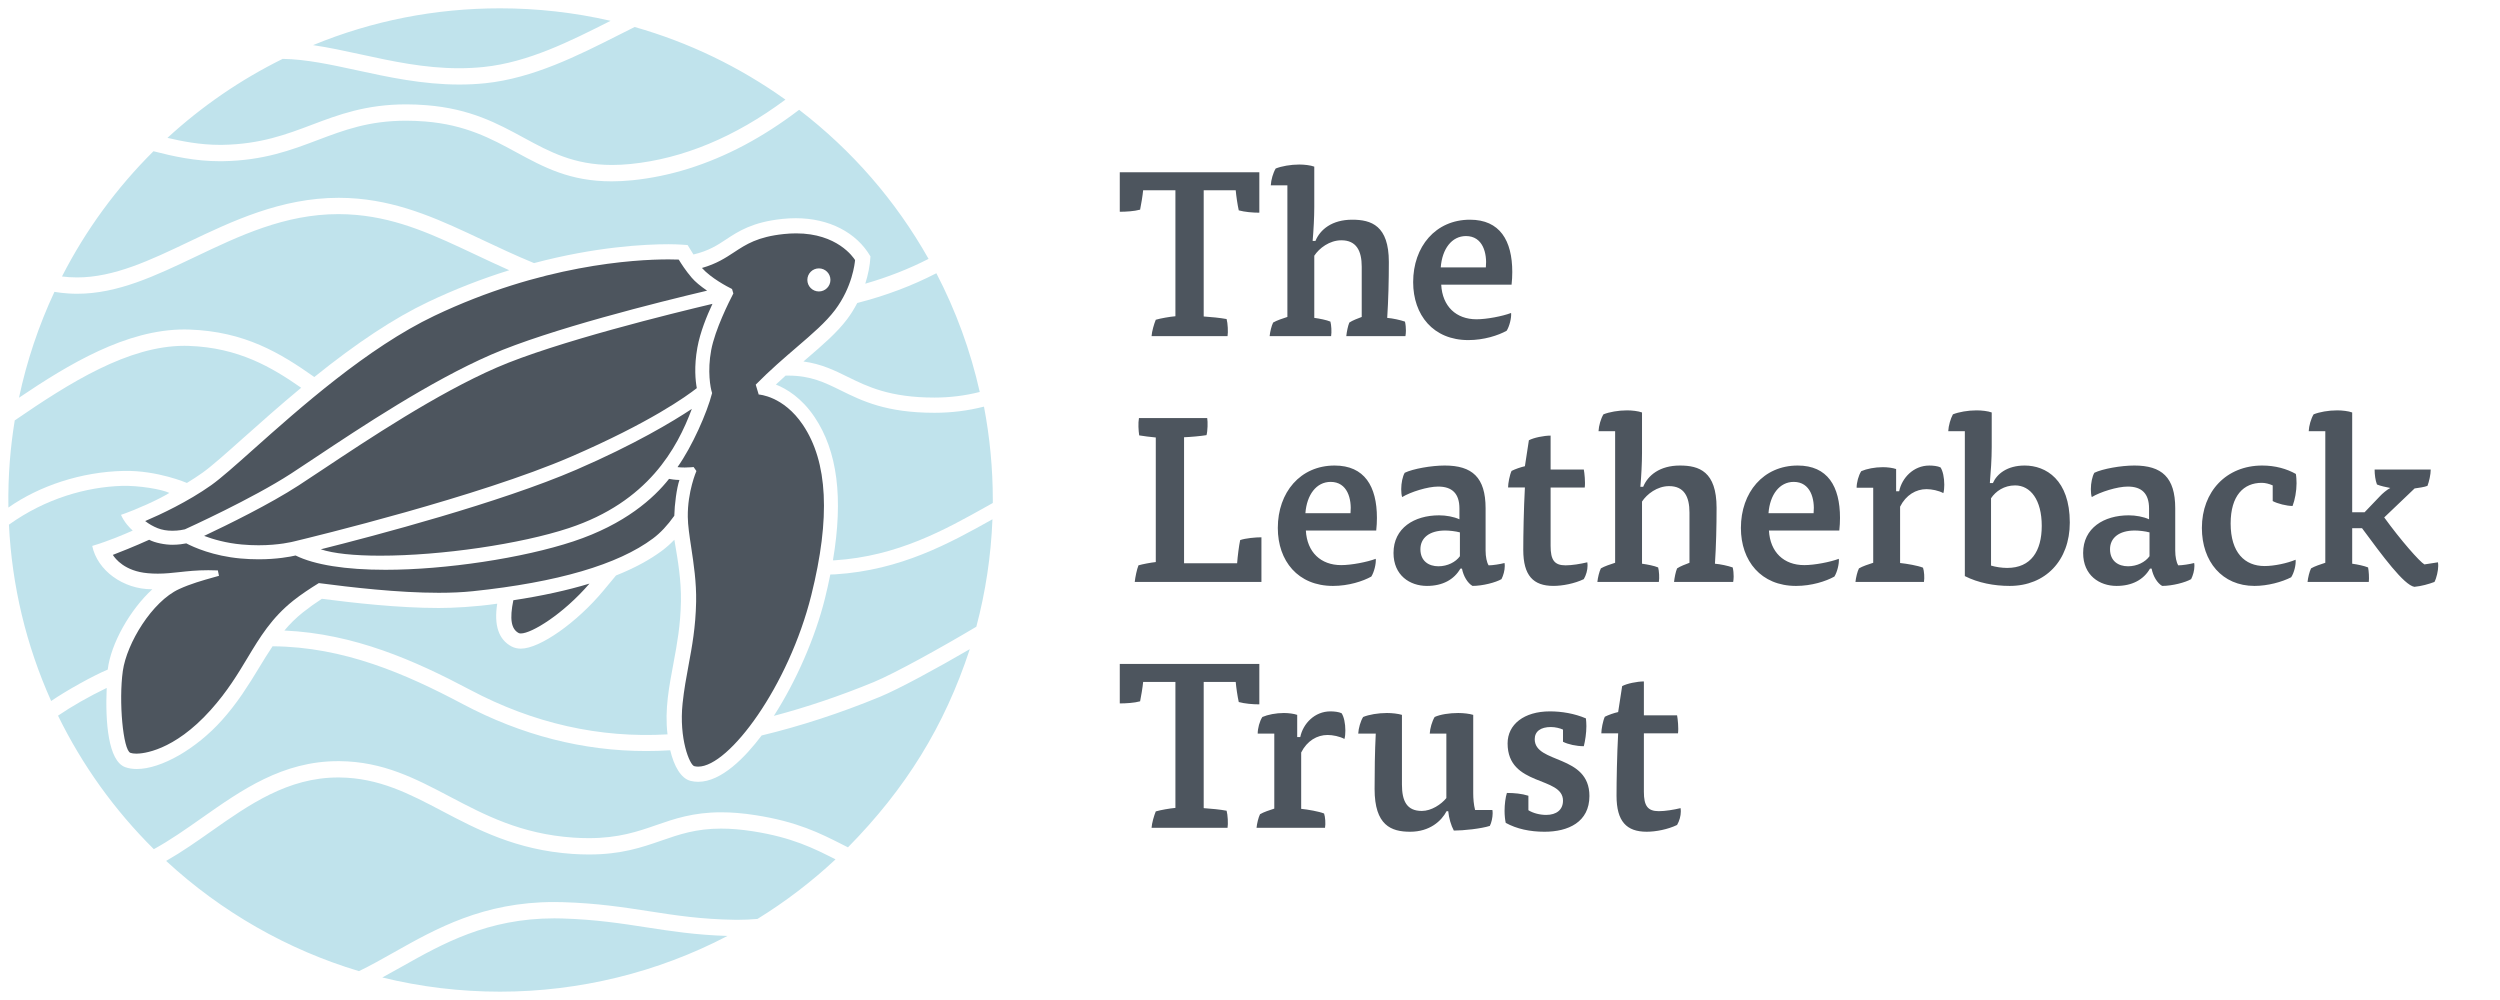 <!DOCTYPE svg PUBLIC "-//W3C//DTD SVG 1.1//EN" "http://www.w3.org/Graphics/SVG/1.1/DTD/svg11.dtd"><svg xmlns="http://www.w3.org/2000/svg" width="300" height="120" viewBox="328 10.044 300 120" overflow="visible" enable-background="new 328 10.044 300 120"><path fill="#4D555E" d="M472.445 48.021c.87.056 1.991.168 2.748.309.14.477.197 1.599.112 2.047h-9.116c.029-.562.308-1.487.504-1.963.562-.168 1.684-.365 2.357-.421v-15.119h-3.872c-.056.617-.252 1.795-.365 2.328-.701.197-1.711.253-2.44.253v-4.741h16.747v4.854c-.787 0-1.768-.084-2.469-.281-.14-.617-.309-1.739-.365-2.412h-3.842v15.146zM485.713 48.189c.617.084 1.487.252 1.936.449.112.393.167 1.262.084 1.739h-7.377c.056-.533.224-1.234.421-1.627.42-.252 1.178-.504 1.71-.673v-15.792h-1.991c.028-.645.281-1.515.589-2.02.701-.28 1.796-.477 2.833-.477.589 0 1.347.084 1.795.253v4.852c0 1.234-.084 2.75-.196 4.067h.336c.562-1.374 1.992-2.552 4.405-2.552 2.299 0 4.404.701 4.404 5.077 0 2.216-.057 4.573-.197 6.705.673.056 1.571.252 2.132.449.084.365.112.729.112 1.094 0 .252-.028.477-.057.646h-7.097c.057-.533.196-1.234.365-1.627.365-.252 1.039-.504 1.487-.673v-6.031c0-1.908-.645-3.169-2.44-3.169-1.43 0-2.664.953-3.253 1.851v7.459zM500.946 44.207c.14 2.608 1.794 4.151 4.235 4.151 1.235 0 3.113-.365 4.151-.757.057.589-.196 1.599-.532 2.132-1.01.561-2.721 1.122-4.601 1.122-4.207 0-6.62-3.001-6.62-6.957 0-4.264 2.693-7.489 6.816-7.489 3.59 0 5.078 2.497 5.078 6.283 0 .477-.029 1.01-.084 1.515h-8.443zm5.357-2.077c.169-1.711-.365-3.759-2.384-3.759-1.71 0-2.86 1.543-3.029 3.759h5.413zM466.694 62.542c-.618-.056-1.515-.168-1.992-.252-.084-.589-.14-1.458-.028-2.077h8.19c.084.45.057 1.572-.084 2.048-.673.112-1.907.225-2.693.252v15.119h6.368c.057-.813.224-2.132.365-2.777.616-.224 1.851-.336 2.552-.336v5.357h-15.203c.057-.562.253-1.515.449-1.992.477-.14 1.515-.337 2.076-.393v-14.949zM484.703 73.707c.141 2.608 1.796 4.151 4.236 4.151 1.234 0 3.113-.365 4.152-.757.055.589-.196 1.599-.534 2.132-1.009.561-2.721 1.122-4.6 1.122-4.208 0-6.62-3.001-6.62-6.957 0-4.264 2.693-7.489 6.816-7.489 3.591 0 5.077 2.497 5.077 6.283 0 .477-.028 1.01-.084 1.515h-8.443zm5.357-2.077c.169-1.711-.363-3.759-2.383-3.759-1.711 0-2.862 1.543-3.029 3.759h5.412zM503.245 78.278c-.757 1.318-2.132 2.076-4.011 2.076-2.047 0-4.012-1.262-4.012-3.955 0-3.001 2.497-4.516 5.47-4.516.841 0 1.767.168 2.44.477v-1.291c0-1.794-.87-2.637-2.554-2.637-1.262 0-3.31.646-4.319 1.262-.084-.224-.112-.645-.112-.954 0-.728.169-1.542.42-1.963.981-.477 3.198-.87 4.797-.87 3.281 0 4.908 1.403 4.908 5.133v5.077c0 .73.141 1.431.365 1.768.477 0 1.375-.14 1.908-.28.027.14.027.28.027.364 0 .534-.168 1.123-.393 1.571-.673.393-2.244.813-3.479.813-.589-.336-1.094-1.178-1.262-2.076h-.193zm-.056-4.347c-.505-.141-1.291-.225-1.767-.225-1.907 0-2.973.898-2.973 2.244 0 1.43 1.009 2.048 2.159 2.048 1.094 0 2.076-.505 2.581-1.207v-2.86zM511.465 62.879c.561-.309 1.795-.562 2.608-.562v4.067h3.983c.084.42.197 1.542.113 2.16h-4.096v7.013c0 1.683.449 2.328 1.795 2.328.757 0 1.794-.168 2.609-.365.028.14.028.365.028.421 0 .504-.168 1.122-.449 1.599-1.095.533-2.553.813-3.646.813-2.413 0-3.618-1.234-3.618-4.32 0-1.739.056-4.937.196-7.489h-2.02c0-.505.196-1.515.42-1.991.45-.225 1.094-.449 1.6-.561l.477-3.113zM525.042 77.689c.618.084 1.487.252 1.936.449.112.393.168 1.262.084 1.739h-7.377c.057-.533.224-1.234.42-1.627.422-.252 1.178-.504 1.711-.673v-15.792h-1.992c.029-.645.281-1.515.59-2.02.701-.28 1.794-.477 2.833-.477.589 0 1.347.084 1.795.253v4.852c0 1.234-.084 2.75-.196 4.067h.337c.561-1.374 1.991-2.552 4.403-2.552 2.301 0 4.404.701 4.404 5.077 0 2.216-.056 4.573-.196 6.705.673.056 1.572.252 2.132.449.084.365.113.729.113 1.094 0 .252-.029.477-.057.646h-7.096c.056-.533.196-1.234.365-1.627.364-.252 1.037-.504 1.486-.673v-6.031c0-1.908-.645-3.169-2.44-3.169-1.431 0-2.665.953-3.254 1.851v7.459zM540.273 73.707c.141 2.608 1.796 4.151 4.236 4.151 1.234 0 3.113-.365 4.151-.757.056.589-.196 1.599-.533 2.132-1.009.561-2.721 1.122-4.6 1.122-4.207 0-6.619-3.001-6.619-6.957 0-4.264 2.692-7.489 6.816-7.489 3.59 0 5.076 2.497 5.076 6.283 0 .477-.027 1.01-.084 1.515h-8.443zm5.359-2.077c.168-1.711-.365-3.759-2.384-3.759-1.711 0-2.861 1.543-3.029 3.759h5.413zM555.899 68.994c.337-1.627 1.739-3.085 3.618-3.085.422 0 1.011.056 1.347.224.28.421.449 1.234.449 2.077 0 .364-.028.729-.112 1.009-.562-.309-1.403-.478-2.02-.478-1.262 0-2.468.702-3.17 2.104v6.76c.814.084 2.132.309 2.75.561.14.393.196 1.234.112 1.711h-8.219c.057-.533.224-1.234.42-1.627.422-.252 1.179-.504 1.711-.673v-9.004h-1.991c0-.617.224-1.486.56-1.991.646-.281 1.627-.477 2.581-.477.562 0 1.206.084 1.599.224v2.665h.365zM563.781 61.785h-1.991c.028-.645.281-1.515.56-2.02.703-.28 1.796-.477 2.834-.477.616 0 1.374.084 1.822.253v4.15c0 1.403-.112 3.03-.224 4.321h.365c.477-1.095 1.711-2.104 3.814-2.104 2.553 0 5.414 1.711 5.414 6.844 0 4.572-2.945 7.602-7.209 7.602-1.879 0-3.786-.365-5.386-1.178v-17.391zm3.143 16.129c.561.168 1.29.281 1.936.281 2.861 0 4.15-2.02 4.15-5.05 0-3.114-1.346-4.853-3.198-4.853-1.317 0-2.328.701-2.888 1.543v8.079zM585.999 78.278c-.758 1.318-2.132 2.076-4.011 2.076-2.047 0-4.011-1.262-4.011-3.955 0-3.001 2.497-4.516 5.47-4.516.841 0 1.767.168 2.44.477v-1.291c0-1.794-.87-2.637-2.553-2.637-1.262 0-3.31.646-4.319 1.262-.084-.224-.112-.645-.112-.954 0-.728.169-1.542.42-1.963.982-.477 3.198-.87 4.797-.87 3.281 0 4.908 1.403 4.908 5.133v5.077c0 .73.141 1.431.365 1.768.478 0 1.375-.14 1.908-.28.028.14.028.28.028.364 0 .534-.169 1.123-.393 1.571-.673.393-2.244.813-3.479.813-.589-.336-1.094-1.178-1.263-2.076h-.195zm-.057-4.347c-.504-.141-1.29-.225-1.767-.225-1.906 0-2.972.898-2.972 2.244 0 1.43 1.009 2.048 2.159 2.048 1.094 0 2.076-.505 2.58-1.207v-2.86zM600.726 68.292c-.45-.196-.897-.308-1.319-.308-2.16 0-3.73 1.514-3.73 4.881 0 3.506 1.711 5.104 4.067 5.104 1.178 0 2.721-.336 3.73-.757.057.589-.169 1.543-.533 2.104-1.095.562-2.805 1.038-4.404 1.038-3.871 0-6.311-2.917-6.311-6.957 0-4.376 2.946-7.489 7.237-7.489 1.57 0 2.944.393 4.039 1.01.057.28.084.786.084 1.122 0 .925-.197 1.991-.478 2.721-.701 0-1.822-.28-2.383-.589v-1.88zM610.264 77.689c.617.084 1.43.252 1.907.449.084.393.141 1.262.084 1.739h-7.348c.055-.533.224-1.234.42-1.627.421-.252 1.178-.504 1.71-.673v-15.792h-1.991c.027-.645.28-1.515.588-2.02.701-.28 1.767-.477 2.833-.477.589 0 1.347.084 1.796.253v11.977h1.486l1.851-1.936c.253-.28.842-.786 1.235-.981-.449-.084-1.235-.253-1.6-.421-.196-.506-.281-1.207-.281-1.795h6.733c0 .589-.196 1.458-.393 1.963-.337.141-1.122.253-1.542.309l-3.646 3.478c1.991 2.749 4.264 5.33 4.824 5.638l1.627-.252c.028.168.028.393.028.448 0 .534-.197 1.431-.449 1.908-.672.252-1.542.504-2.412.588-1.262-.224-3.815-3.702-6.283-7.04h-1.178v4.264zM472.445 107.021c.87.056 1.991.168 2.748.309.14.477.197 1.599.112 2.047h-9.116c.029-.562.308-1.487.504-1.963.562-.168 1.684-.365 2.357-.421v-15.119h-3.872c-.056.617-.252 1.795-.365 2.328-.701.197-1.711.253-2.44.253v-4.741h16.747v4.854c-.787 0-1.768-.084-2.469-.28-.14-.618-.309-1.739-.365-2.413h-3.842v15.146zM484.03 98.494c.337-1.627 1.739-3.085 3.618-3.085.421 0 1.01.056 1.346.224.281.421.45 1.234.45 2.077 0 .364-.028.729-.112 1.009-.562-.309-1.404-.478-2.02-.478-1.262 0-2.468.702-3.17 2.104v6.76c.814.084 2.132.309 2.749.561.14.393.197 1.234.112 1.711h-8.219c.057-.533.224-1.234.42-1.627.421-.252 1.179-.504 1.711-.673v-9.004h-1.991c0-.617.224-1.486.56-1.991.646-.281 1.627-.477 2.582-.477.561 0 1.206.084 1.598.224v2.665h.366zM501.562 98.073h-1.992c.029-.617.281-1.486.589-1.991.673-.309 1.768-.477 2.833-.477.617 0 1.346.084 1.795.224v9.396c0 .646.057 1.375.224 2.02h2.077c.028.14.028.308.028.42 0 .449-.14 1.122-.336 1.487-1.039.336-3.17.561-4.32.561-.336-.617-.589-1.487-.673-2.328h-.196c-.617 1.178-2.02 2.468-4.376 2.468-2.271 0-4.264-.757-4.264-5.133 0-2.076.028-4.487.14-6.648h-2.103c.027-.617.28-1.514.589-1.991.673-.281 1.794-.477 2.86-.477.618 0 1.347.084 1.796.224v8.359c0 1.992.589 3.169 2.383 3.169 1.15 0 2.328-.785 2.946-1.543v-7.74zM515.56 97.596c-.365-.168-.926-.309-1.458-.309-1.235 0-1.936.533-1.936 1.459 0 2.973 6.564 1.795 6.564 6.816 0 3.141-2.553 4.291-5.386 4.291-1.739 0-3.337-.336-4.656-1.066-.084-.365-.14-.925-.14-1.431 0-.785.112-1.655.28-2.159.87 0 1.795.084 2.58.336v1.739c.589.365 1.403.561 2.132.561 1.234 0 2.02-.616 2.02-1.71 0-2.973-6.648-1.655-6.648-6.872 0-2.272 1.964-3.843 5.078-3.843 1.402 0 2.945.253 4.319.842.029.224.057.617.057.925 0 .814-.141 1.768-.309 2.413-.898 0-1.907-.225-2.497-.533v-1.459zM522.658 92.379c.561-.309 1.794-.562 2.608-.562v4.067h3.983c.084.42.196 1.542.112 2.16h-4.095v7.013c0 1.683.448 2.328 1.795 2.328.757 0 1.796-.168 2.608-.365.028.14.028.365.028.421 0 .504-.167 1.122-.448 1.599-1.093.533-2.553.813-3.646.813-2.413 0-3.619-1.234-3.619-4.32 0-1.739.056-4.937.196-7.489h-2.02c0-.505.196-1.515.42-1.991.449-.225 1.095-.449 1.599-.561l.479-3.113zM348.685 73.734c-.66 0-1.254-.103-1.764-.306-.544-.216-1.049-.504-1.5-.858 1.83-.781 5.106-2.308 7.928-4.306 1.156-.82 2.879-2.356 5.062-4.302 5.455-4.861 13.695-12.207 21.735-16.031 12.829-6.1 23.919-6.759 28.092-6.759.525 0 .933.011 1.211.022.282.468.827 1.319 1.556 2.172.41.48 1.031 1.003 1.847 1.557-5.692 1.346-18.913 4.632-25.917 7.679-7.32 3.185-15.656 8.729-21.172 12.398l-.116.077c-1.033.687-1.953 1.299-2.731 1.804-4.641 3.01-12.402 6.533-12.73 6.682-.144.035-.753.171-1.501.171zM359.032 75.476c-.664 0-1.34-.03-2.01-.091-1.9-.17-3.47-.634-4.528-1.033 2.871-1.353 7.89-3.818 11.339-6.055.812-.527 1.778-1.169 2.863-1.892 5.477-3.642 13.734-9.135 20.911-12.255 7.031-3.06 21.247-6.546 25.889-7.644-.666 1.414-1.477 3.395-1.812 5.251-.414 2.287-.228 4-.067 4.862-1.205.951-5.586 4.118-15.125 8.242-11.036 4.771-30.919 9.605-33.149 10.14-.224.059-1.873.475-4.311.475zM373.635 76.726c-3.172 0-5.625-.263-7.143-.765 6.495-1.631 21.527-5.6 30.669-9.553 6.995-3.025 11.579-5.788 13.859-7.296-1.763 4.73-5.249 11.16-14.757 14.304-5.802 1.918-15.317 3.31-22.627 3.31h-.001zM366.26 80.015c-1.032.635-2.116 1.35-3.046 2.088-2.625 2.084-4.024 4.41-5.505 6.871-1.194 1.987-2.43 4.041-4.427 6.271-4.465 4.985-8.207 5.238-8.913 5.238-.296 0-.552-.035-.722-.098-.876-.324-1.419-6.2-.908-9.825.47-3.328 3.522-8.344 6.753-9.825 1.385-.636 2.797-1.032 4.164-1.417l.621-.175-.134-.648s-.811-.025-1.134-.025c-1.41 0-2.474.118-3.504.23-.86.094-1.672.183-2.573.183-.403 0-.797-.017-1.204-.054-2.756-.242-3.9-1.74-4.188-2.199.51-.185 2.778-1.089 4.361-1.815.69.373 1.908.602 2.784.602.728 0 1.342-.101 1.67-.168.892.465 3.224 1.517 6.516 1.813.719.064 1.446.098 2.161.098 2.215 0 3.809-.31 4.438-.457 2.273 1.125 6 1.717 10.785 1.717 7.208 0 16.476-1.401 22.539-3.407 6.216-2.055 9.675-5.201 11.491-7.504.196.038.701.124 1.248.132-.334.97-.588 2.958-.618 4.297-.825 1.162-1.661 2.052-2.558 2.723-4.189 3.132-11.462 5.262-21.62 6.328-1.2.126-2.575.19-4.087.19-4.897.002-10.558-.663-14.39-1.164zM390.502 86.059c-.106 0-.191-.016-.254-.048-.908-.476-1.109-1.691-.647-3.938 3.405-.516 6.476-1.188 9.137-1.998-3.156 3.666-6.942 5.984-8.236 5.984zM423.596 51.718c1.879-1.612 3.501-3.004 4.607-4.473 2.081-2.762 2.374-5.622 2.404-5.995-.215-.345-2.154-3.202-7.074-3.202-.476 0-.973.027-1.475.08-3.148.331-4.519 1.234-5.971 2.189-1.035.68-2.102 1.383-3.854 1.882 1.084 1.213 3.023 2.233 3.612 2.526l.156.533c-.508.976-2.2 4.351-2.658 6.799-.473 2.533-.092 4.547.096 5.11l.013.039-.01.039c-.592 2.318-2.379 6.37-4.141 8.853.246.032.539.048.869.048.539 0 1.062-.058 1.062-.058l.337.479s-1.075 2.449-1.035 5.506c.012 1.023.196 2.24.409 3.648.298 1.971.636 4.203.59 6.547-.059 3.041-.49 5.358-.906 7.598-.267 1.434-.542 2.918-.717 4.579-.448 4.248.852 7.398 1.401 7.538.148.038.305.057.469.057h.001c3.721 0 10.859-9.688 13.574-20.576 2.32-9.301 1.988-15.987-1.014-20.443-2.336-3.467-5.269-3.635-5.299-3.636l-.356-1.184c1.719-1.746 3.415-3.2 4.91-4.483zm2.671-9.469c.765 0 1.385.619 1.385 1.385 0 .764-.62 1.385-1.385 1.385s-1.385-.621-1.385-1.385c0-.766.619-1.385 1.385-1.385z"/><path fill="#C0E3EC" d="M401.444 29.84c-4.577 0-7.483-1.579-10.561-3.25-3.171-1.725-6.448-3.506-11.72-3.923-.823-.066-1.637-.099-2.418-.099-4.848 0-8.141 1.247-11.324 2.451-3.034 1.146-6.161 2.329-10.694 2.406l-.347.003c-2.346 0-4.548-.427-6.286-.841 4.146-3.808 8.794-6.995 13.825-9.478 2.802.041 5.786.69 8.942 1.375 3.676.8 7.837 1.705 12.253 1.705 1.062 0 2.115-.053 3.127-.158 5.72-.591 11.151-3.335 15.942-5.755l.139-.07c.618-.312 1.229-.621 1.836-.922 6.493 1.845 12.576 4.776 18.092 8.715-6.047 4.492-12.293 7.091-18.569 7.724-.769.077-1.521.117-2.237.117zM440.131 57.753c-5.36 0-8.047-1.322-10.416-2.489-1.548-.763-3.14-1.549-5.303-1.842l.37-.318c1.962-1.685 3.652-3.135 4.877-4.762.438-.581.845-1.234 1.213-1.939 3.403-.871 6.594-2.071 9.491-3.57 2.347 4.507 4.097 9.298 5.207 14.248-1.798.451-3.579.672-5.439.672zM432.457 40.818c-1.669-2.87-4.965-4.589-8.967-4.589-.529 0-1.075.029-1.623.087-3.588.378-5.28 1.496-6.774 2.483-1.002.663-2.036 1.346-3.878 1.784-.298-.466-.701-1.132-.701-1.132s-1.134-.1-2.276-.1c-2.849 0-8.727.295-16.155 2.265-2.227-.918-4.318-1.904-6.166-2.775-4.858-2.291-9.447-4.454-14.962-4.956-.761-.068-1.536-.104-2.302-.104-6.919 0-12.824 2.816-18.034 5.3-4.591 2.188-8.929 4.255-13.37 4.255-.318 0-.639-.011-.958-.032-.283-.02-.566-.047-.854-.083 2.843-5.559 6.535-10.612 10.979-15.029 2.423.627 5.061 1.198 7.958 1.198l.386-.003c4.875-.084 8.166-1.328 11.349-2.532 3.166-1.197 6.152-2.327 10.608-2.327.735 0 1.506.031 2.29.093 4.856.385 7.946 2.066 10.937 3.691 3.311 1.797 6.431 3.493 11.454 3.493.794 0 1.629-.044 2.48-.13 4.509-.454 9.029-1.87 13.433-4.207 2.218-1.178 4.432-2.607 6.585-4.249 6.37 4.891 11.594 10.907 15.531 17.889-2.32 1.191-4.87 2.192-7.594 2.98.334-1.055.56-2.138.624-3.27zM383.071 18.232c-4.147 0-8.034-.845-11.792-1.663-1.89-.412-3.833-.834-5.714-1.109 7.118-2.932 14.661-4.417 22.436-4.417 4.479 0 8.94.504 13.269 1.499-4.857 2.454-9.881 4.986-15.229 5.54-.966.1-1.966.15-2.97.15zM330.279 57.772c.927-4.38 2.357-8.649 4.253-12.704.542.089 1.087.152 1.625.188.372.026.745.039 1.108.039 4.867 0 9.396-2.158 14.191-4.443 5.28-2.516 10.731-5.114 17.153-5.114.72 0 1.45.034 2.17.098 5.165.469 9.396 2.463 14.295 4.773 1.408.664 2.698 1.269 4.036 1.863-3.322 1.034-6.598 2.316-9.748 3.814-4.046 1.924-8.512 4.87-13.644 9.001-4.091-2.884-8.342-5.466-14.998-5.696l-.597-.011c-6.969.001-13.868 4.16-19.844 8.192zM350.429 67.998c.669-.407 1.292-.815 1.866-1.222 1.068-.755 2.76-2.263 4.922-4.191 1.94-1.729 4.339-3.866 6.924-6.01-3.532-2.458-7.513-4.818-13.487-5.023l-.527-.01c-6.73 0-13.745 4.411-20.358 8.95-.511 3.138-.821 6.526-.762 10.456 3.702-2.597 8.734-4.292 13.867-4.395 4.015-.081 7.555 1.445 7.555 1.445zM371.074 126.58c-8.555-2.559-16.546-7.126-23.139-13.226 1.901-1.085 3.7-2.35 5.444-3.576 4.502-3.166 9.157-6.438 15.197-6.438l.167.001c4.751.046 8.427 1.98 12.317 4.028 4.17 2.195 8.897 4.685 15.61 5.143.688.047 1.364.07 2.006.07 3.884 0 6.334-.849 8.705-1.67 2.135-.739 4.143-1.436 7.154-1.436 1.179 0 2.423.106 3.807.32 4.725.737 7.332 2.059 9.854 3.337l.067.034c-2.876 2.687-6.025 5.089-9.366 7.148-.816.071-1.588.105-2.358.105l-.336-.002c-4.078-.059-7.114-.53-10.329-1.029-3.073-.476-6.222-.964-10.352-1.086-.349-.01-.693-.016-1.033-.016-8.492 0-14.167 3.195-19.172 6.014-1.475.831-2.86 1.612-4.243 2.279zM388 129.044c-4.776 0-9.523-.572-14.124-1.702.832-.448 1.657-.912 2.401-1.332 4.796-2.701 10.233-5.764 18.238-5.764.312 0 .628.005.949.015 4.02.12 7.115.6 10.107 1.064 2.93.453 5.94.919 9.729 1.032-8.373 4.379-17.789 6.687-27.3 6.687zM427.952 77.287c1.264-7.489.54-13.12-2.213-17.209-1.541-2.286-3.333-3.373-4.634-3.888.392-.371.779-.724 1.162-1.069l.049-.003.264-.002c2.708 0 4.382.825 6.321 1.78 2.556 1.259 5.443 2.682 11.23 2.682 2.045 0 3.992-.242 5.945-.739.704 3.673 1.061 7.442 1.061 11.207l-.002.358-.707.396c-5.027 2.813-10.723 6.003-18.294 6.483l-.182.004zM445.16 85.25c-4.163 2.482-9.83 5.621-12.314 6.644-4.004 1.648-8.043 3.013-11.983 4.056 2.692-4.193 4.958-9.384 6.128-14.078.233-.937.446-1.883.647-2.887l.08-.002.522-.018c7.87-.5 13.708-3.729 18.853-6.607-.17 4.381-.822 8.704-1.933 12.892zM408.103 98.168c-8.137.474-16.086-1.315-23.677-5.338-6.666-3.533-13.929-6.747-22.302-7.122.651-.773 1.375-1.503 2.223-2.176.726-.576 1.492-1.125 2.28-1.632 3.716.479 9.17 1.104 14.024 1.104 1.657 0 4.442-.137 7.018-.519-.413 2.595.17 4.325 1.736 5.143.331.169.699.254 1.097.254 2.28 0 6.739-3.14 9.941-6.999l1.477-1.781c2.195-.875 4.055-1.877 5.528-2.979.514-.384 1-.815 1.474-1.31l.061.354c.364 2.126.777 4.534.729 7.065-.056 2.887-.455 5.025-.874 7.291-.531 2.869-1.097 5.63-.735 8.645zM334.144 94.161c1.825-1.254 5.038-3.038 6.783-3.767.382-3.147 2.697-7.204 5.356-9.641l-.073.001c-3.432 0-6.525-2.254-7.143-5.2 1.99-.588 4.019-1.468 4.86-1.842-.364-.313-1.035-1.027-1.408-1.887 1.795-.614 4.488-1.815 5.804-2.63-.887-.437-3.686-.909-5.712-.845-4.208.134-9.102 1.483-13.539 4.654.364 7.353 2.065 14.463 5.059 21.142M408.424 100.07c.461 1.923 1.287 3.387 2.44 3.679.295.075.604.112.917.112 2.803 0 5.647-2.951 7.619-5.562 4.635-1.113 9.431-2.677 14.177-4.63 2.271-.936 6.867-3.438 10.798-5.727-3.041 9.265-7.706 16.765-14.619 23.783l-.669-.336c-2.666-1.352-5.413-2.746-10.444-3.528-1.475-.229-2.814-.341-4.099-.341-3.365 0-5.619.783-7.8 1.54-2.22.77-4.51 1.562-8.096 1.562-.591 0-1.211-.022-1.844-.064-6.301-.431-10.637-2.714-14.83-4.921-4.112-2.164-7.989-4.204-13.214-4.255h-.187c-6.658 0-11.57 3.454-16.321 6.794-1.981 1.394-3.839 2.697-5.792 3.769-4.72-4.681-8.589-10.075-11.497-16.021 1.645-1.122 3.633-2.26 5.841-3.329-.182 4.133.191 8.758 2.212 9.504.407.15.877.226 1.397.226 2.929 0 7.134-2.411 10.225-5.863.848-.947 1.626-1.944 2.437-3.125l1.091-1.668c.314-.5.614-.995.91-1.48.539-.886 1.067-1.754 1.633-2.591 8.567.06 16.009 3.324 22.816 6.932 7.077 3.751 14.458 5.638 22.016 5.638.959 0 1.92-.029 2.884-.09"/></svg>